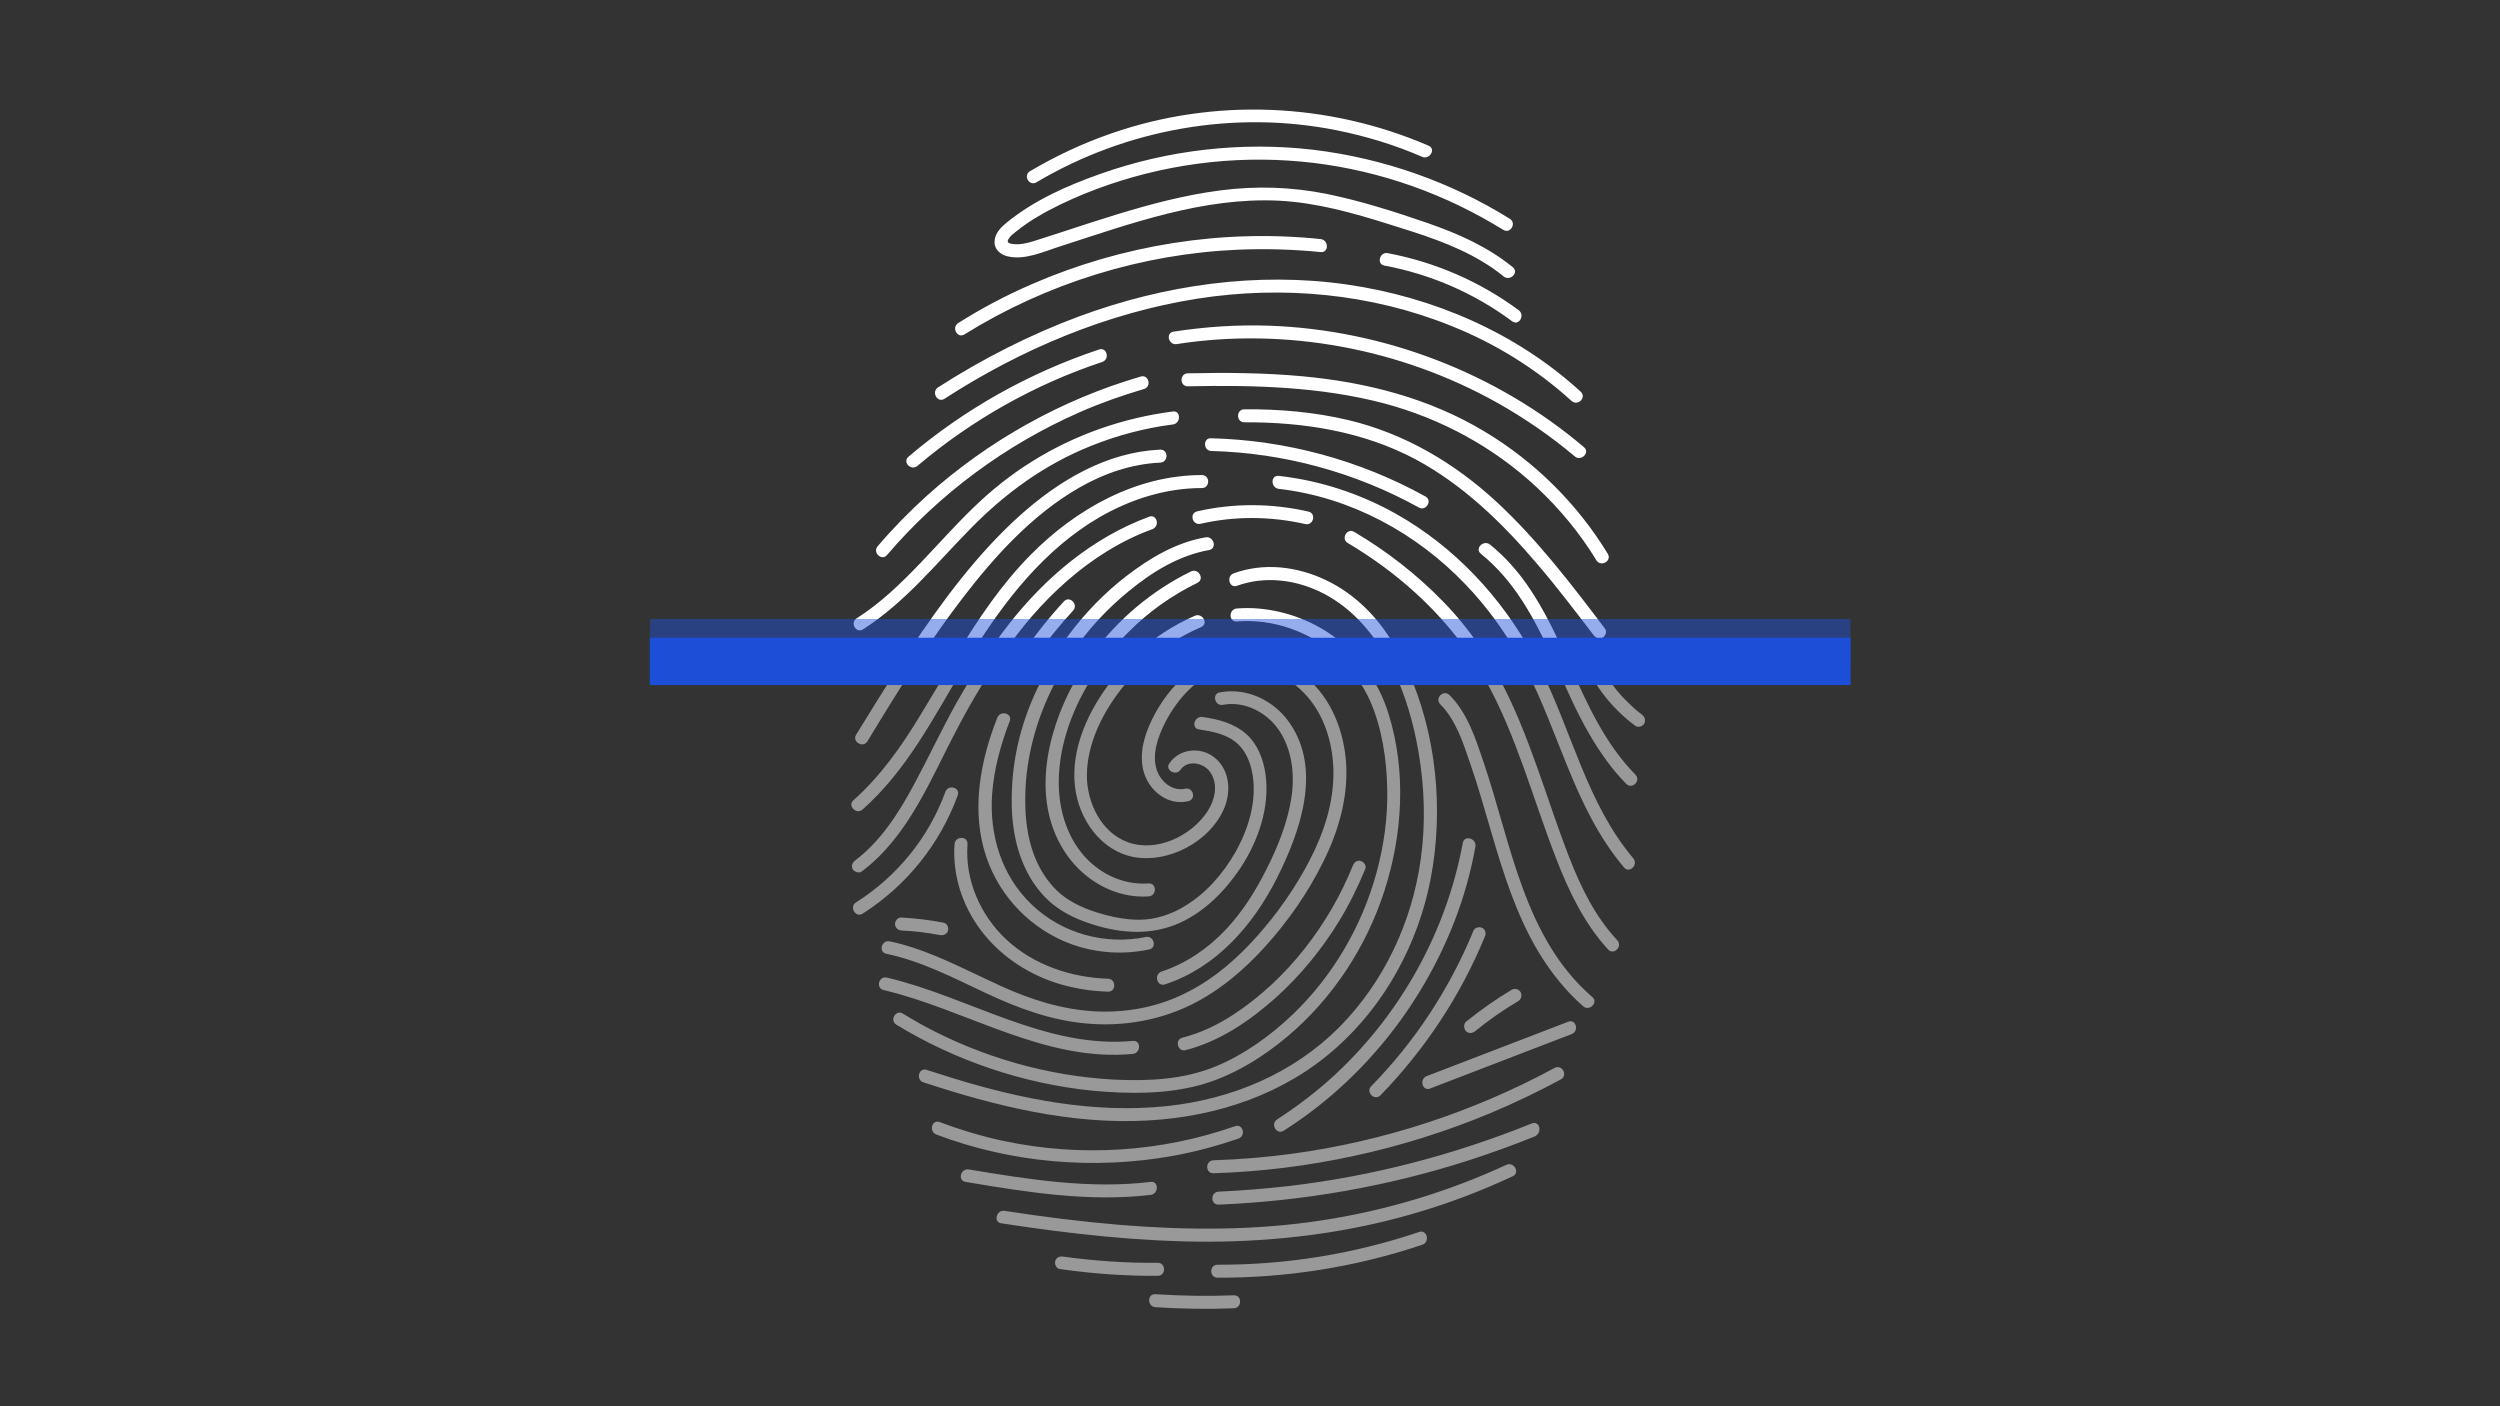 <svg xmlns="http://www.w3.org/2000/svg" xmlns:xlink="http://www.w3.org/1999/xlink" width="1920" zoomAndPan="magnify" viewBox="0 0 1440 810" height="1080" preserveAspectRatio="xMidYMid meet" version="1.0"><rect x="0" y="0" width="1440" height="810" fill="#333333" stroke="none"/><defs><filter x="0%" y="0%" width="100%" height="100%" id="d4e9bc706e"><feColorMatrix values="0 0 0 0 1 0 0 0 0 1 0 0 0 0 1 0 0 0 1 0" color-interpolation-filters="sRGB"/></filter><clipPath id="970ab2ac77"><path d="M 374.297 355 L 1066.082 355 L 1066.082 385 L 374.297 385 Z M 374.297 355 " clip-rule="nonzero"/></clipPath><mask id="b0478a8d54"><g filter="url(#d4e9bc706e)"><rect x="-144" width="1728" fill="#000000" y="-81" height="972" fill-opacity="0.47"/></g></mask><clipPath id="7a5281a379"><path d="M 0.297 1 L 692 1 L 692 29 L 0.297 29 Z M 0.297 1 " clip-rule="nonzero"/></clipPath><clipPath id="a754af61a3"><rect x="0" width="693" y="0" height="30"/></clipPath><clipPath id="0bf7b2a6bb"><path d="M 374.297 367 L 1066 367 L 1066 395 L 374.297 395 Z M 374.297 367 " clip-rule="nonzero"/></clipPath></defs><path fill="#ffffff" d="M 691.5 301.695 C 686.824 302.785 684.797 295.613 689.629 294.523 C 710.672 289.691 732.652 289.848 753.695 294.68 C 758.371 295.77 756.5 302.941 751.824 301.852 C 731.871 297.328 711.297 297.172 691.5 301.695 Z M 614.812 334.426 C 629.309 321.801 645.672 311.359 663.754 304.812 C 668.273 303.098 666.406 295.926 661.883 297.641 C 629.309 309.645 602.184 332.559 580.984 359.68 C 576.465 365.445 572.258 371.371 568.203 377.449 L 577.246 377.449 C 588 361.551 600.312 347.055 614.812 334.426 Z M 618.082 351.73 C 621.355 348.145 616.059 342.844 612.785 346.43 C 603.898 356.094 595.637 366.539 588.156 377.293 L 597.195 377.293 C 603.742 368.406 610.602 359.836 618.082 351.73 Z M 688.227 354.691 C 675.602 360.148 663.91 367.941 653.777 377.293 L 665.156 377.293 C 673.262 370.746 682.305 365.289 691.812 361.238 C 696.332 359.211 692.59 352.82 688.227 354.691 Z M 705.84 377.293 L 726.418 377.293 C 719.559 375.891 712.699 375.734 705.84 377.293 Z M 694.461 309.488 C 677.316 312.449 662.195 321.488 648.637 331.934 C 636.164 341.598 625.098 352.977 615.59 365.758 C 612.785 369.5 610.133 373.238 607.797 377.293 L 616.68 377.293 C 616.992 376.824 617.305 376.359 617.617 375.891 C 626.656 362.641 637.723 350.637 650.195 340.508 C 663.598 329.441 679.031 319.93 696.488 316.812 C 701.164 315.879 699.137 308.707 694.461 309.488 Z M 770.215 368.098 C 757.125 357.965 741.066 351.887 724.547 350.484 C 720.492 350.172 716.441 350.172 712.387 350.484 C 707.711 350.793 707.555 358.277 712.387 357.965 C 733.273 356.25 754.004 363.73 769.594 377.293 L 780.348 377.293 C 777.387 374.02 773.957 370.902 770.215 368.098 Z M 881.355 339.414 C 874.965 329.75 867.324 321.023 858.285 313.695 C 854.543 310.734 849.246 315.879 852.984 318.996 C 872.004 334.273 883.379 355.469 893.512 377.293 L 901.461 377.293 C 895.539 364.199 889.305 351.262 881.355 339.414 Z M 855.324 248.695 C 823.371 229.367 787.207 220.172 750.266 216.742 C 728.285 214.715 706.309 214.562 684.176 215.027 C 679.344 215.184 679.344 222.512 684.176 222.512 C 722.051 221.73 760.398 222.668 797.184 232.332 C 829.918 241.059 860.156 257.426 884.941 280.496 C 898.344 292.965 910.035 307.148 919.543 322.738 C 922.039 326.789 928.586 323.203 926.09 318.996 C 908.633 290.316 884.16 266 855.324 248.695 Z M 675.914 191.023 C 671.238 191.805 673.105 198.973 677.785 198.195 C 740.758 188.375 806.848 200.844 862.492 232.02 C 878.238 240.902 893.199 251.191 907.074 262.883 C 910.66 266 916.113 260.699 912.375 257.582 C 861.871 214.715 797.027 189.934 730.938 187.594 C 712.543 186.973 694.148 188.219 675.914 191.023 Z M 804.043 295.926 C 783.152 284.234 760.242 276.754 736.547 274.105 C 731.715 273.637 731.871 280.965 736.547 281.586 C 777.699 286.262 815.887 306.992 844.258 336.766 C 855.945 348.926 865.922 362.641 874.34 377.293 L 882.914 377.293 C 864.676 343.781 837.555 314.789 804.043 295.926 Z M 831.164 346.43 C 816.043 330.844 798.742 317.438 780.035 306.371 C 775.828 303.875 772.242 310.422 776.297 312.762 C 803.887 329.129 828.512 350.793 846.594 377.293 L 855.637 377.293 C 848.465 366.227 840.359 355.781 831.164 346.43 Z M 815.418 264.598 C 842.699 279.25 865.145 301.07 885.094 324.453 C 896.629 337.855 907.23 351.887 917.984 365.914 C 919.23 367.473 921.102 368.406 923.129 367.316 C 924.688 366.383 925.777 363.887 924.531 362.172 C 905.203 336.609 885.562 310.891 862.027 289.07 C 837.711 266.621 809.184 249.789 776.762 241.996 C 757.125 237.316 736.859 235.605 716.75 235.758 C 711.918 235.758 711.918 243.242 716.75 243.242 C 750.578 243.086 785.023 248.387 815.418 264.598 Z M 633.516 297.797 C 651.441 287.508 671.547 281.117 692.281 281.117 C 697.113 281.117 697.113 273.637 692.281 273.637 C 654.559 273.637 619.797 293.121 593.77 319.465 C 576.621 336.766 563.371 356.719 550.902 377.137 L 559.32 377.137 C 578.336 346.273 601.562 316.348 633.516 297.797 Z M 775.672 341.129 C 760.863 330.688 741.848 324.762 723.609 327.102 C 719.09 327.727 714.883 328.66 710.672 330.219 C 706.152 331.777 708.023 339.105 712.543 337.391 C 729.066 331.465 747.305 333.961 762.734 342.066 C 777.855 350.016 789.391 362.797 797.805 377.449 L 806.379 377.449 C 798.898 363.109 788.766 350.328 775.672 341.129 Z M 621.512 280.965 C 635.855 272.703 651.754 267.246 668.273 266.465 C 673.105 266.312 673.105 258.828 668.273 258.984 C 637.414 260.387 609.98 276.754 587.531 296.863 C 562.75 319.152 542.641 346.43 524.25 374.02 C 523.469 375.109 522.844 376.203 522.223 377.293 L 531.105 377.293 C 538.59 366.07 546.383 355.004 554.645 344.246 C 573.191 320.086 594.703 296.395 621.512 280.965 Z M 686.043 329.129 C 663.441 340.195 643.648 356.875 628.84 377.293 L 638.191 377.293 C 641.934 372.617 645.828 368.098 650.039 364.043 C 661.574 352.352 675.133 342.844 689.785 335.676 C 693.996 333.492 690.254 327.102 686.043 329.129 Z M 697.734 259.766 C 739.508 260.855 780.66 272.078 817.289 292.34 C 821.5 294.68 825.238 288.133 821.031 285.949 C 783.309 265.062 740.758 253.527 697.578 252.438 C 692.902 252.125 692.902 259.609 697.734 259.766 Z M 797.496 152.992 C 824.148 157.98 849.246 168.891 871.066 185.102 C 874.965 187.906 878.547 181.516 874.809 178.711 C 852.52 162.188 826.645 150.965 799.363 145.82 C 794.688 144.887 792.664 152.211 797.496 152.992 Z M 510.844 319.777 C 541.082 284.391 579.27 256.18 621.824 237.473 C 633.828 232.176 646.297 227.809 658.922 224.07 C 663.598 222.668 661.574 215.496 657.051 216.898 C 611.539 230.148 569.141 253.84 533.758 285.641 C 523.781 294.68 514.273 304.344 505.543 314.633 C 502.426 318.062 507.727 323.359 510.844 319.777 Z M 497.125 362.484 C 521.285 347.055 539.211 324.609 559.008 304.5 C 578.961 284.082 601.875 267.402 628.527 256.801 C 643.648 250.723 659.547 246.516 675.602 244.488 C 680.277 243.863 680.277 236.383 675.602 237.008 C 646.766 240.746 619.02 250.41 594.391 265.844 C 582.078 273.48 570.855 282.523 560.41 292.652 C 549.969 302.785 540.305 313.695 530.172 324.297 C 518.949 335.984 507.258 347.363 493.539 356.094 C 489.332 358.59 493.074 365.133 497.125 362.484 Z M 528.457 268.336 C 559.789 241.84 595.949 221.418 634.918 208.48 C 639.438 206.922 637.566 199.754 633.047 201.312 C 592.832 214.715 555.578 235.605 523.312 263.039 C 519.57 266.156 524.871 271.453 528.457 268.336 Z M 580.52 147.691 C 590.648 150.027 601.562 144.73 611.07 141.77 C 651.598 128.676 693.059 113.555 736.391 115.582 C 758.215 116.672 779.258 122.594 799.988 129.141 C 818.539 134.91 837.398 140.676 854.078 150.809 C 858.285 153.301 862.336 156.109 866.078 159.227 C 869.82 162.188 875.121 157.043 871.379 153.926 C 856.883 142.078 839.891 134.598 822.434 128.52 C 803.418 121.973 783.934 115.738 764.137 111.684 C 743.875 107.633 723.453 107.008 703.035 109.656 C 682.461 112.309 662.508 117.609 642.711 123.688 C 632.734 126.805 622.918 129.922 613.098 133.195 C 608.266 134.754 603.434 136.312 598.602 137.871 C 593.77 139.43 588.312 141.301 583.168 140.52 C 581.141 140.211 579.582 139.742 580.984 137.559 C 582.078 135.688 583.949 134.441 585.664 133.039 C 589.559 129.922 593.77 127.117 597.977 124.621 C 606.395 119.633 615.434 115.426 624.477 111.684 C 661.574 96.566 702.254 89.863 742.316 92.512 C 781.129 95.004 819.473 106.383 853.609 125.246 C 857.816 127.582 861.871 129.922 865.922 132.414 C 869.977 134.91 873.715 128.52 869.664 126.023 C 835.371 104.668 796.559 91.109 756.5 86.277 C 715.348 81.445 672.953 86.277 633.828 100.148 C 614.812 106.852 595.793 115.27 580.051 128.051 C 576.777 130.699 573.035 134.285 572.879 138.961 C 572.57 143.637 576.309 146.754 580.52 147.691 Z M 544.043 229.68 C 588.156 201.156 637.566 180.27 689.785 172.008 C 738.887 164.371 789.699 169.047 835.996 187.75 C 861.402 197.883 884.941 212.535 905.203 230.926 C 908.789 234.199 914.09 228.902 910.504 225.629 C 873.406 191.648 825.551 171.07 775.984 163.902 C 723.922 156.422 670.926 164.059 621.824 182.141 C 593.301 192.738 566.023 206.609 540.305 223.133 C 536.25 225.785 539.992 232.332 544.043 229.68 Z M 555.578 192.582 C 602.965 163.121 657.832 146.133 713.633 143.793 C 729.379 143.172 745.121 143.637 760.707 145.195 C 765.539 145.664 765.383 138.184 760.707 137.715 C 704.281 131.793 646.609 140.988 594.547 163.59 C 579.738 169.98 565.555 177.461 551.992 186.035 C 547.785 188.688 551.527 195.234 555.578 192.582 Z M 597.043 104.98 C 648.793 74.273 710.984 63.207 770.062 75.055 C 786.895 78.484 803.418 83.473 819.16 90.328 C 823.523 92.199 827.266 85.809 822.902 83.938 C 765.23 59 699.293 56.191 639.906 76.926 C 623.695 82.535 608.109 89.863 593.301 98.59 C 589.09 101.086 592.832 107.477 597.043 104.98 Z M 597.043 104.98 " fill-opacity="1" fill-rule="nonzero"/><path fill="#999999" d="M 583.324 384.773 L 592.207 384.773 C 591.43 385.867 590.805 386.957 590.027 387.891 C 587.531 391.789 581.453 388.516 583.324 384.773 Z M 568.203 493.887 C 576.152 517.113 594.547 535.816 617.773 544.078 C 631.957 549.066 647.23 550 661.883 546.883 C 666.562 545.949 664.691 538.777 660.016 539.715 C 636.633 544.547 611.691 537.688 594.391 521.164 C 576.777 504.328 569.762 480.949 571.477 457.102 C 572.57 442.758 576.465 428.73 581.609 415.324 C 583.324 410.805 576.152 408.934 574.438 413.457 C 564.465 438.551 559.164 467.543 568.203 493.887 Z M 665 411.586 C 660.324 420.469 656.586 430.602 657.988 440.734 C 659.078 449.305 664.535 457.102 672.641 460.531 C 676.535 462.09 680.434 462.398 684.484 461.465 C 689.164 460.375 687.293 453.203 682.617 454.293 C 675.289 456.008 668.43 450.086 666.25 443.383 C 663.441 434.5 666.871 424.68 670.926 416.574 C 678.094 402.543 689.629 389.449 705.375 385.086 C 705.84 384.93 706.309 384.93 706.777 384.773 L 688.695 384.773 C 678.562 391.32 670.613 401.141 665 411.586 Z M 549.812 486.25 C 548.562 503.707 554.176 521.32 564.621 535.348 C 575.375 549.844 590.496 560.133 607.484 565.898 C 617.461 569.172 627.75 570.887 638.191 571.199 C 643.023 571.355 643.023 563.875 638.191 563.719 C 616.836 563.094 595.328 555.77 579.582 541.117 C 564.621 527.086 555.734 506.824 557.293 486.25 C 557.605 481.418 550.125 481.418 549.812 486.25 Z M 499.621 427.016 C 508.191 412.832 516.922 398.648 525.961 384.773 L 517.078 384.773 C 508.973 397.555 501.023 410.34 493.074 423.277 C 490.734 427.328 497.125 431.07 499.621 427.016 Z M 671.082 566.992 C 700.543 557.328 721.738 533.012 735.457 505.887 C 748.707 479.547 761.645 443.695 742.938 416.574 C 734.055 403.637 718.465 395.84 702.566 398.805 C 697.891 399.738 699.762 406.91 704.438 405.973 C 716.75 403.637 729.379 410.184 736.391 420.156 C 744.188 431.383 745.898 445.879 743.875 459.281 C 741.691 473.621 736.082 487.652 729.535 500.59 C 723.297 513.059 715.816 525.062 706.152 535.348 C 695.863 546.262 683.238 554.988 668.898 559.664 C 664.535 561.379 666.406 568.551 671.082 566.992 Z M 749.172 397.246 C 761.801 408.934 767.566 426.238 768.035 443.227 C 768.504 461.621 762.734 479.391 754.316 495.602 C 746.211 511.188 735.926 525.996 724.078 539.246 C 712.855 551.871 699.918 563.25 684.797 571.043 C 668.273 579.773 650.039 583.359 631.488 582.578 C 612.16 581.645 593.922 575.875 576.465 567.926 C 559.633 560.289 543.422 551.559 525.809 545.793 C 521.441 544.391 516.922 543.141 512.402 542.207 C 507.727 541.273 505.855 548.441 510.531 549.379 C 530.641 553.586 548.875 563.094 567.426 571.824 C 586.285 580.707 605.613 587.879 626.5 589.594 C 646.766 591.309 667.184 587.879 685.578 578.992 C 702.254 570.887 716.754 558.574 729.066 544.855 C 742.004 530.516 753.383 514.148 761.957 496.848 C 770.84 479.234 776.605 459.594 775.359 439.641 C 774.113 421.094 766.941 402.387 752.445 390.23 C 750.109 388.203 747.613 386.488 744.965 384.773 L 725.793 384.773 C 734.367 386.645 742.629 391.164 749.172 397.246 Z M 710.359 584.449 C 701.32 590.371 691.5 595.047 681.059 597.699 C 676.379 598.945 678.406 606.113 682.926 604.867 C 702.41 599.879 719.402 588.344 734.367 575.098 C 748.863 562.16 761.332 546.883 771.465 530.359 C 777.23 520.852 782.219 510.719 786.426 500.434 C 787.207 498.562 785.492 496.379 783.777 495.914 C 781.594 495.289 780.035 496.691 779.258 498.562 C 765.539 532.543 741.379 564.184 710.359 584.449 Z M 614.656 492.641 C 625.254 507.602 642.867 517.578 661.574 516.332 C 666.406 516.02 666.406 508.539 661.574 508.852 C 646.297 509.941 631.801 502.613 622.449 490.613 C 612.629 477.988 609.043 461.465 609.98 445.723 C 611.227 424.055 620.109 402.855 632.734 384.773 L 623.695 384.773 C 621.98 387.582 620.266 390.387 618.551 393.348 C 602.34 422.965 593.613 462.867 614.656 492.641 Z M 583.012 451.801 C 581.922 468.945 583.637 487.027 591.742 502.461 C 595.328 509.473 600.312 515.863 606.395 520.852 C 613.406 526.465 621.512 530.051 630.086 532.699 C 646.609 537.844 663.754 538.777 679.809 531.453 C 694.148 524.906 705.684 513.059 714.414 500.121 C 724.855 484.223 731.559 464.895 728.91 445.723 C 727.664 437.305 724.391 428.574 717.844 422.809 C 710.828 416.574 701.633 414.234 692.59 412.988 C 687.914 412.363 685.891 419.535 690.723 420.156 C 697.891 421.25 705.527 422.652 711.453 427.172 C 717.219 431.691 720.18 438.707 721.43 445.879 C 724.078 461.465 719.09 477.676 711.453 491.082 C 704.281 503.551 694.461 514.773 682.148 522.098 C 676.227 525.684 669.68 528.18 662.82 529.27 C 654.402 530.516 645.828 529.27 637.723 527.242 C 629.773 525.219 621.824 522.41 614.965 517.891 C 608.73 513.84 603.742 508.07 600.004 501.68 C 591.742 487.652 590.027 470.973 590.648 454.918 C 591.742 430.133 599.691 406.129 612.316 384.93 L 603.742 384.93 C 591.742 405.352 584.414 428.262 583.012 451.801 Z M 656.742 384.773 L 646.453 384.773 C 644.426 387.113 642.398 389.449 640.375 391.945 C 627.125 408.934 616.68 430.914 619.176 452.891 C 621.203 471.598 633.984 490.301 653.469 493.73 C 673.262 497.16 696.488 484.844 704.75 466.453 C 709.27 456.633 708.648 443.695 699.605 436.367 C 691.656 429.977 679.5 431.07 673.574 439.641 C 670.77 443.539 677.316 447.281 679.965 443.383 C 684.176 437.305 693.527 439.488 697.113 444.785 C 701.945 451.957 699.762 460.84 695.398 467.543 C 686.043 481.57 666.25 491.082 649.727 485.156 C 634.293 479.547 626.188 462.555 626.035 446.969 C 626.035 428.418 635.074 410.492 646.297 396.309 C 649.727 392.102 653.156 388.203 656.742 384.773 Z M 541.551 538.621 C 543.422 538.934 545.602 538 546.07 535.973 C 546.539 534.102 545.445 531.762 543.422 531.453 C 535.473 529.895 527.367 528.957 519.262 528.488 C 517.234 528.336 515.52 530.359 515.52 532.23 C 515.676 534.414 517.234 535.816 519.262 535.973 C 526.898 536.285 534.066 537.219 541.551 538.621 Z M 817.445 709.617 C 780.035 722.242 740.758 728.633 701.32 728.477 C 696.488 728.477 696.488 735.957 701.32 735.957 C 741.379 736.113 781.438 729.723 819.316 716.941 C 823.836 715.383 821.965 708.055 817.445 709.617 Z M 867.637 670.957 C 833.969 686.547 798.117 697.301 761.488 702.914 C 723.145 708.836 684.02 708.68 645.363 705.562 C 623.07 703.691 600.781 700.887 578.648 697.457 C 573.973 696.68 571.945 704.004 576.777 704.629 C 616.371 710.707 656.273 715.227 696.488 715.227 C 735.301 715.07 774.113 710.395 811.523 699.797 C 832.098 694.027 852.051 686.547 871.379 677.504 C 875.742 675.48 872.004 668.934 867.637 670.957 Z M 710.672 746.09 C 695.555 746.715 680.59 746.402 665.469 745.465 C 660.637 745.156 660.793 752.637 665.469 752.949 C 680.434 753.883 695.555 754.195 710.672 753.57 C 715.504 753.414 715.504 745.934 710.672 746.09 Z M 842.543 485.625 C 833.191 536.285 807.16 583.359 769.594 618.43 C 759.148 628.25 747.613 636.977 735.613 644.773 C 731.559 647.422 735.301 653.812 739.355 651.32 C 784.09 622.949 818.539 580.086 837.711 530.828 C 843.164 516.801 847.219 502.305 849.867 487.496 C 850.492 482.82 843.32 480.793 842.543 485.625 Z M 675.445 665.816 C 688.383 663.477 701.008 660.047 713.324 655.84 C 717.844 654.281 715.973 647.109 711.453 648.668 C 668.898 663.633 622.449 666.594 578.336 657.242 C 565.711 654.594 553.395 650.852 541.238 646.332 C 536.719 644.617 534.848 651.785 539.367 653.5 C 582.543 669.867 630.086 673.922 675.445 665.816 Z M 662.82 688.262 C 667.496 687.637 667.496 680.156 662.82 680.777 C 627.75 684.988 592.676 679.375 558.074 673.609 C 553.395 672.828 551.371 680 556.203 680.777 C 591.43 686.703 627.125 692.469 662.82 688.262 Z M 882.289 647.109 C 837.555 665.191 790.48 677.504 742.625 683.117 C 729.066 684.676 715.504 685.766 701.945 686.391 C 697.113 686.547 697.113 694.027 701.945 693.871 C 750.578 691.848 798.898 683.43 845.191 668.621 C 858.285 664.41 871.223 659.734 884.004 654.594 C 888.68 652.41 886.809 645.238 882.289 647.109 Z M 666.871 727.387 C 648.637 727.539 630.398 726.293 612.316 723.801 C 610.289 723.488 608.266 724.422 607.797 726.449 C 607.328 728.164 608.418 730.66 610.445 730.969 C 629.152 733.621 648.012 735.023 666.871 734.867 C 671.703 734.867 671.703 727.387 666.871 727.387 Z M 904.891 384.773 L 896.941 384.773 C 902.863 398.023 908.633 411.273 915.801 423.43 C 921.727 433.562 928.43 443.07 936.691 451.488 C 940.117 454.918 945.418 449.617 941.988 446.188 C 924.844 428.73 914.867 406.754 904.891 384.773 Z M 945.73 411.586 C 944.641 410.648 944.016 410.34 942.926 409.402 C 941.832 408.469 940.742 407.531 939.809 406.598 C 937.781 404.727 935.91 402.855 934.039 400.828 C 930.297 396.777 927.492 392.723 924.531 388.047 C 923.441 386.332 921.258 385.711 919.387 386.645 C 917.672 387.582 916.895 390.074 917.984 391.789 C 924.219 402.078 932.324 410.961 941.988 418.133 C 943.547 419.223 946.199 418.445 947.133 416.73 C 948.066 414.703 947.289 412.832 945.73 411.586 Z M 887.277 385.242 C 887.121 385.086 887.121 384.93 886.965 384.773 L 878.547 384.773 C 878.859 385.242 879.016 385.711 879.328 386.176 C 888.523 403.945 895.227 422.965 902.863 441.512 C 911.281 462.242 920.945 482.508 935.441 499.652 C 938.559 503.395 943.859 498.094 940.742 494.355 C 914.242 463.023 905.359 421.406 887.277 385.242 Z M 895.383 615.156 C 848.465 640.562 797.027 657.398 744.188 664.566 C 729.223 666.594 714.102 667.84 698.98 668.309 C 694.148 668.465 694.148 675.945 698.98 675.789 C 753.383 674.074 807.316 662.387 857.66 641.5 C 871.848 635.574 885.562 629.027 899.125 621.703 C 903.332 619.207 899.59 612.816 895.383 615.156 Z M 903.957 494.043 C 897.254 476.895 891.641 459.281 885.406 441.98 C 879.172 424.523 872.469 407.219 863.742 391.008 C 862.648 388.828 861.402 386.801 860.312 384.773 L 851.582 384.773 C 852.984 387.113 854.387 389.449 855.793 391.945 C 873.562 424.055 882.914 459.906 896.164 494.043 C 903.488 513.059 912.375 531.762 926.246 546.883 C 929.52 550.469 934.82 545.168 931.547 541.582 C 918.766 527.867 910.66 511.188 903.957 494.043 Z M 903.332 588.5 C 876.211 598.945 849.09 609.387 821.812 619.832 C 817.289 621.547 819.316 628.719 823.68 627.004 L 905.203 595.672 C 909.723 593.957 907.852 586.785 903.332 588.5 Z M 854.543 439.02 C 850.023 425.613 845.191 410.492 834.902 400.363 C 831.477 396.934 826.176 402.234 829.605 405.66 C 838.645 414.703 842.855 428.109 846.906 439.953 C 851.426 452.891 855.012 465.984 858.91 479.078 C 865.922 503.082 873.406 527.086 886.344 548.598 C 893.355 560.133 901.773 570.73 911.906 579.617 C 915.492 582.734 920.789 577.434 917.207 574.316 C 877.77 540.336 870.441 485.781 854.543 439.02 Z M 844.414 593.957 C 845.973 595.516 848.152 595.203 849.711 593.957 C 857.504 587.566 865.766 581.801 874.496 576.656 C 876.211 575.562 876.836 573.383 875.898 571.512 C 874.965 569.797 872.469 569.016 870.754 570.109 C 861.559 575.562 852.828 581.801 844.414 588.5 C 842.855 589.906 843.164 592.711 844.414 593.957 Z M 496.812 466.297 C 522.223 443.852 537.652 413.457 554.801 384.773 L 546.383 384.773 C 540.926 393.973 535.473 403.168 529.859 412.363 C 519.105 430.133 507.102 447.125 491.516 460.996 C 488.086 464.113 493.23 469.414 496.812 466.297 Z M 496.348 501.992 C 523.625 481.418 536.094 448.527 551.527 419.379 C 557.762 407.531 564.465 395.84 571.945 384.617 L 563.062 384.617 C 558.852 391.164 554.801 398.023 550.902 404.883 C 542.328 420.312 534.848 436.367 526.43 451.957 C 517.703 468.168 507.57 484.223 492.605 495.602 C 491.047 496.848 490.113 498.719 491.203 500.746 C 492.137 502.148 494.789 503.238 496.348 501.992 Z M 661.262 645.395 C 700.852 643.215 739.82 630.277 769.75 603.465 C 797.961 578.371 816.824 543.453 823.992 506.512 C 831.785 466.297 827.422 422.184 810.277 384.773 L 802.016 384.773 C 809.496 400.051 814.328 416.883 817.133 433.562 C 820.562 453.672 821.188 474.559 818.383 494.664 C 813.395 530.984 797.34 565.434 771.465 591.617 C 744.809 618.43 709.27 633.238 671.859 637.133 C 630.242 641.5 588.625 633.238 549.031 621.078 C 543.887 619.52 538.898 617.805 533.758 616.246 C 529.234 614.688 527.367 622.016 531.887 623.418 C 573.504 637.133 617.148 647.891 661.262 645.395 Z M 853.922 534.57 C 852.363 533.633 849.555 534.102 848.777 535.973 C 835.059 569.328 815.109 599.879 789.855 625.598 C 786.426 629.027 791.727 634.328 795.156 630.898 C 820.719 604.555 841.297 573.539 855.168 539.715 C 856.102 537.844 855.793 535.66 853.922 534.57 Z M 691.812 624.82 C 710.359 619.52 727.039 609.234 741.691 596.918 C 767.566 575.098 786.895 545.637 797.34 513.371 C 807.938 480.793 810.121 444.164 799.832 411.273 C 796.871 401.609 792.352 392.723 786.582 384.773 L 777.074 384.773 C 781.906 390.387 785.961 396.621 789.078 403.48 C 796.09 419.379 798.742 437.461 799.055 454.762 C 799.363 470.816 797.184 486.715 792.973 502.305 C 784.559 533.32 767.879 562.004 744.652 584.293 C 731.871 596.449 717.062 607.207 700.695 614.066 C 681.992 621.859 661.73 622.793 641.777 621.859 C 603.586 619.832 566.023 609.078 532.352 590.996 C 528.145 588.656 524.094 586.32 520.039 583.824 C 515.988 581.332 512.246 587.723 516.297 590.215 C 550.59 611.102 589.402 624.195 629.309 628.25 C 650.039 630.121 671.547 630.43 691.812 624.82 Z M 652.531 607.051 C 657.207 606.582 657.363 599.102 652.531 599.57 C 602.34 604.246 558.074 574.16 510.844 563.094 C 506.168 562.004 504.297 569.172 508.973 570.266 C 556.98 581.645 601.562 611.883 652.531 607.051 Z M 551.684 458.035 C 553.242 453.516 546.07 451.645 544.512 456.164 C 535.004 482.352 516.609 504.953 493.074 519.762 C 489.02 522.254 492.762 528.801 496.812 526.309 C 522.066 510.254 541.395 486.25 551.684 458.035 Z M 551.684 458.035 " fill-opacity="1" fill-rule="nonzero"/><g clip-path="url(#970ab2ac77)"><g mask="url(#b0478a8d54)"><g transform="matrix(1, 0, 0, 1, 374, 355)"><g clip-path="url(#a754af61a3)"><g clip-path="url(#7a5281a379)"><path fill="#1d4ed8" d="M 0.297 1.562 L 691.91 1.562 L 691.91 28.84 L 0.297 28.84 Z M 0.297 1.562 " fill-opacity="1" fill-rule="nonzero"/></g></g></g></g></g><g clip-path="url(#0bf7b2a6bb)"><path fill="#1d4ed8" d="M 374.297 367.316 L 1065.91 367.316 L 1065.91 394.594 L 374.297 394.594 Z M 374.297 367.316 " fill-opacity="1" fill-rule="nonzero"/></g></svg>